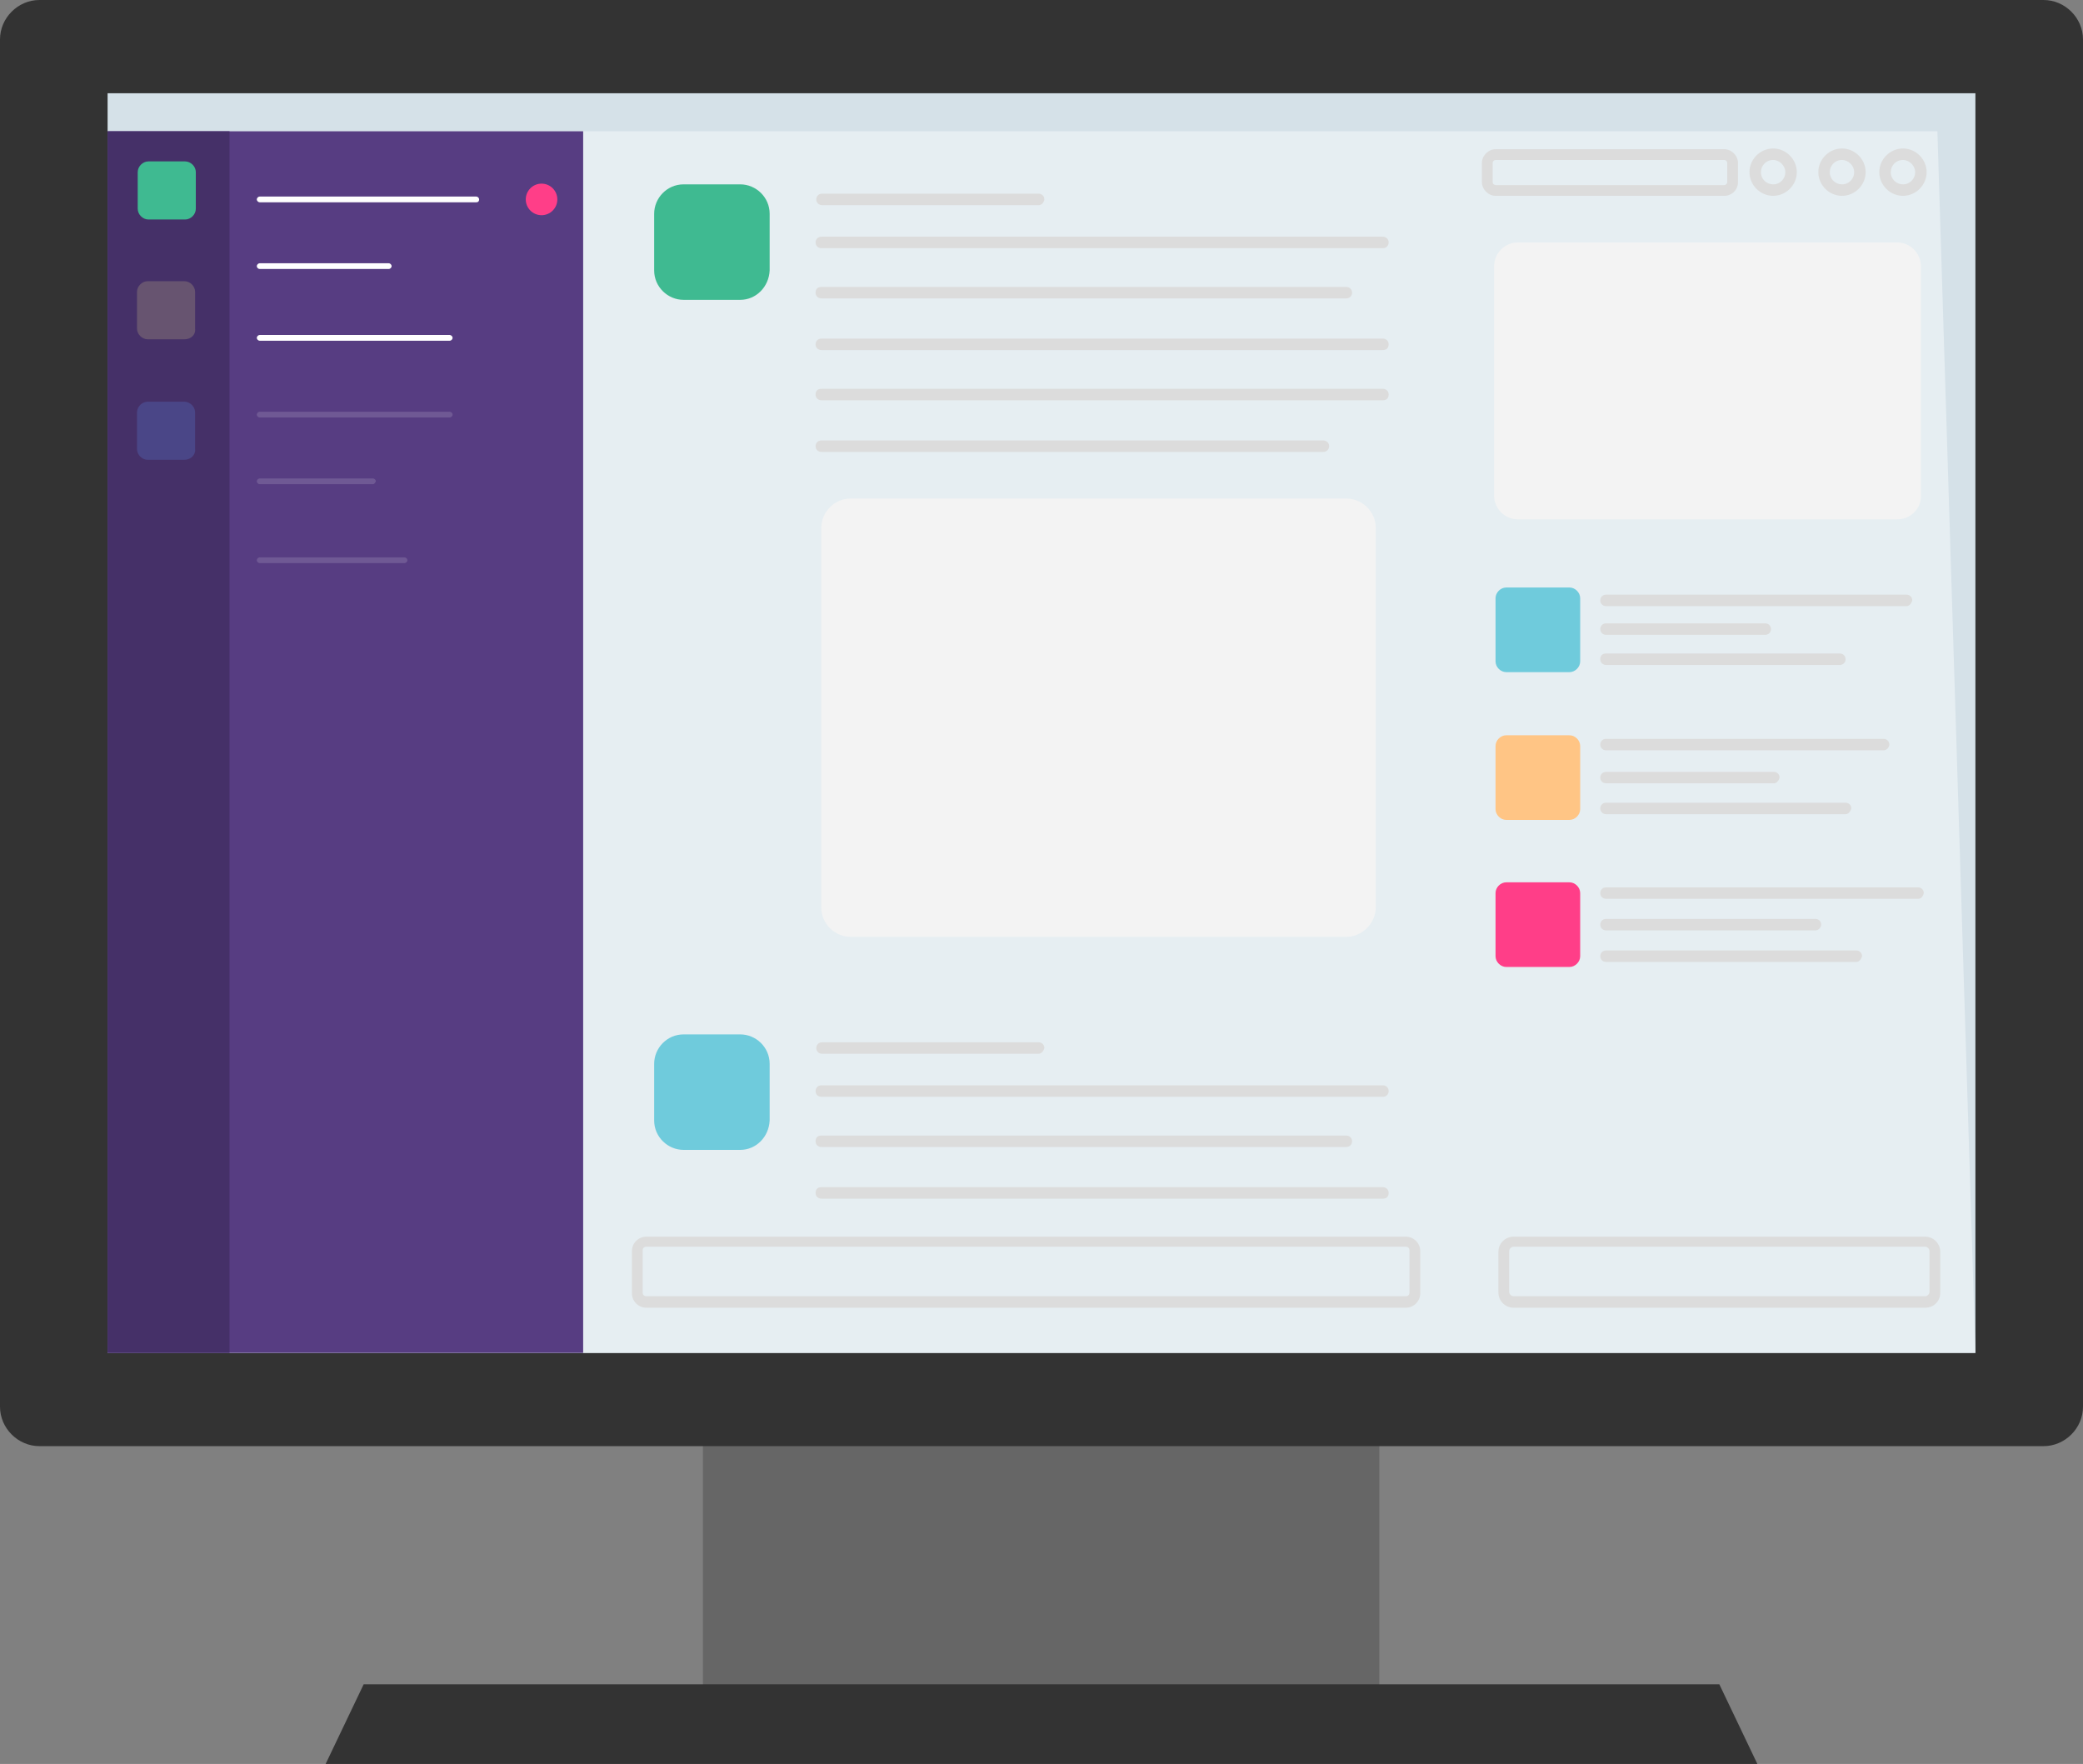 <?xml version="1.0" encoding="utf-8"?>
<!-- Generator: Adobe Illustrator 19.2.1, SVG Export Plug-In . SVG Version: 6.00 Build 0)  -->
<svg version="1.1" xmlns="http://www.w3.org/2000/svg" xmlns:xlink="http://www.w3.org/1999/xlink" x="0px" y="0px"
	 viewBox="0 0 290.4 245.9" style="enable-background:new 0 0 290.4 245.9;" xml:space="preserve">
<rect x="0" y="0" width="290.4" height="245.9" fill="#808080" stroke="none"/>
<style type="text/css">
	.st0{opacity:0.49;fill:url(#SVGID_3_);}
	.st1{fill:#FFFFFF;}
	.st2{fill:#262626;}
	.st3{fill:#EAEDF4;}
	.st4{fill:#ADE9E9;}
	.st5{fill:#20AD8A;}
	.st6{fill:#FFC06C;}
	.st7{fill:#3F4D55;}
	.st8{fill:#5D5D5D;}
	.st9{fill:#B7B7B7;}
	.st10{fill:#ADADAD;}
	.st11{fill:#B2B2B2;}
	.st12{fill:#808080;}
	.st13{fill:#4D4D4D;}
	.st14{fill:#333333;}
	.st15{fill:#EFCE4A;}
	.st16{fill:#ED8A19;}
	.st17{fill:#EBBA16;}
	.st18{fill:#C7CAC7;}
	.st19{fill:#E7ECED;}
	.st20{opacity:0.7;clip-path:url(#SVGID_5_);}
	.st21{opacity:0.12;fill:#FFC06C;}
	.st22{opacity:0.16;fill:#FFC06C;}
	.st23{opacity:0.22;fill:#FFC06C;}
	.st24{opacity:0.3;fill:#FFC06C;}
	.st25{clip-path:url(#SVGID_7_);}
	.st26{opacity:0.15;fill:#20AD8A;}
	.st27{opacity:0.23;fill:#20AD8A;}
	.st28{opacity:0.3;fill:#20AD8A;}
	.st29{fill:#AAAAAA;}
	.st30{fill:none;stroke:#3F4D55;stroke-miterlimit:10;}
	.st31{fill:none;stroke:#3F4D55;stroke-linecap:round;stroke-miterlimit:10;}
	.st32{fill:#F00101;}
	.st33{fill:#030303;}
	.st34{fill:#70CADB;}
	.st35{fill:#E01765;}
	.st36{fill:#E8A723;}
	.st37{fill:#3EB890;}
	.st38{fill:#CC2027;}
	.st39{fill:#361238;}
	.st40{fill:#65863A;}
	.st41{fill:#1A937D;}
	.st42{fill:#666666;}
	.st43{fill:#D5E1E8;}
	.st44{fill:#E6EEF2;}
	.st45{fill:#573D82;}
	.st46{fill:#453068;}
	.st47{fill:#3FBA91;}
	.st48{fill:#6FCBDC;}
	.st49{fill:#DCDCDC;}
	.st50{fill:#FFC585;}
	.st51{fill:#FF3E88;}
	.st52{fill:#675470;}
	.st53{fill:#4A4687;}
	.st54{fill:#F3F3F3;}
	.st55{opacity:0.5;fill:#8977A7;}
	.st56{fill:#E1E9EF;}
	.st57{fill:#FFD7A3;}
	.st58{fill:#FDC88E;}
	.st59{fill:#FFE1B2;}
	.st60{fill:#A2CDE2;}
	.st61{fill:#545465;}
	.st62{fill:#29394A;}
	.st63{fill:#B5E0F0;}
	.st64{fill:#4A698E;}
	.st65{fill:#416185;}
	.st66{fill:#395A7F;}
	.st67{fill:#FFD5AB;}
	.st68{fill:#E4EBF0;}
	.st69{fill:#D0D7DC;}
	.st70{fill:#527992;}
	.st71{fill:#475F7F;}
	.st72{fill:#D3E5BD;}
	.st73{fill:#827873;}
	.st74{fill:#E0DDDC;}
	.st75{fill:#A19996;}
	.st76{fill:#33CCFF;}
	.st77{fill:#D8DCE1;}
	.st78{fill:#DB4026;}
	.st79{fill:#5C546A;}
	.st80{fill:#E8D21D;}
	.st81{fill:#4AECAF;}
	.st82{fill:#80362D;}
	.st83{fill:#FFB980;}
	.st84{fill:#F8AB6B;}
	.st85{fill:#BF9B5F;}
	.st86{fill:#83603F;}
	.st87{fill:#B0E070;}
	.st88{fill:#7E5C62;}
	.st89{fill:#A27082;}
	.st90{fill:#7E5449;}
	.st91{fill:#FFDA44;}
	.st92{fill:#FFCD00;}
	.st93{fill:#B1664F;}
	.st94{fill:#FFDAA9;}
	.st95{fill:#5FBEA0;}
	.st96{fill:none;stroke:#FFFFFF;stroke-width:2;stroke-linecap:round;stroke-miterlimit:10;}
	.st97{fill:#188268;}
	.st98{fill:#D2EFE8;}
	.st99{fill:#79CEB9;}
	.st100{fill:#EBEBED;}
	.st101{fill:#474F49;}
	.st102{fill:#DAABA9;}
	.st103{fill:#757EAF;}
	.st104{fill:#EDCC70;}
	.st105{fill:#B9BBC1;}
	.st106{fill:#53DCFF;}
	.st107{fill:#FCEE21;}
	.st108{fill:#8B8996;}
	.st109{fill:#686777;}
	.st110{fill:#67A2A9;}
	.st111{fill:#FF93B5;}
	.st112{fill:#FF93B5;stroke:#FFFFFF;stroke-width:2;stroke-linecap:round;stroke-miterlimit:10;}
	.st113{fill:#F3D960;}
	.st114{fill:#F3D960;stroke:#FFFFFF;stroke-width:2;stroke-linecap:round;stroke-miterlimit:10;}
	.st115{fill:#7BD766;}
	.st116{fill:#8166A4;}
	.st117{fill:#F67D69;}
	.st118{fill:#CCCCCC;}
	.st119{fill:#E6E6E6;}
	.st120{fill:#B3B3B3;}
	.st121{fill:none;stroke:#DA6F67;stroke-linecap:round;stroke-miterlimit:10;}
	.st122{fill:#BC679B;}
	.st123{fill:#09614B;}
	.st124{fill:#50748A;}
	.st125{fill:#E2E4FF;}
	.st126{fill:#A7795E;}
	.st127{fill:#ADB4BA;}
	.st128{fill:#4EA0CA;}
	.st129{fill:#394959;}
	.st130{fill:#E05040;}
	.st131{fill:#B4A87D;}
	.st132{fill:#7B7256;}
	.st133{fill:#FCC261;}
	.st134{fill:#111820;}
	.st135{fill:#DFDED6;}
	.st136{fill:#FF6953;}
	.st137{fill:#B06E53;}
	.st138{fill:#728EA0;}
	.st139{fill:#E5E4E3;}
	.st140{fill:#F7F3A8;}
	.st141{fill:#82827F;}
	.st142{fill:#353535;}
	.st143{fill:#A0B7D1;}
	.st144{fill:#ECEC66;}
	.st145{fill:#90BA72;}
	.st146{fill:#E7F2FC;}
	
		.st147{fill:none;stroke:#C6C6C6;stroke-width:2;stroke-linecap:round;stroke-linejoin:round;stroke-miterlimit:10;stroke-dasharray:5,10,5,10,5,10;}
	.st148{fill:#73A950;}
	.st149{fill:#FFA168;}
	.st150{fill:#2D688D;}
</style>
<g id="Capa_2">
</g>
<g id="Capa_3">
	<g>
		<rect x="98" y="194" class="st42" width="94.3" height="43.7"/>
		<g>
			<path class="st14" d="M290.4,196.1c0,3-2.5,5.5-5.5,5.5H5.5c-3,0-5.5-2.5-5.5-5.5V5.5C0,2.5,2.5,0,5.5,0h279.4
				c3,0,5.5,2.5,5.5,5.5V196.1z"/>
			<rect x="15" y="13" class="st43" width="260.4" height="175.6"/>
			<polygon class="st44" points="275.4,188.6 15,188.6 20.3,18.3 270.1,18.3 			"/>
		</g>
		<rect x="15" y="18.3" class="st45" width="66.3" height="170.3"/>
		<polygon class="st14" points="245,245.9 45.4,245.9 50.7,234.8 239.7,234.8 		"/>
		<rect x="15" y="18.3" class="st46" width="17" height="170.3"/>
		<path class="st47" d="M103.2,41.8h-7.9c-2.2,0-4.1-1.8-4.1-4.1v-7.9c0-2.2,1.8-4.1,4.1-4.1h7.9c2.2,0,4.1,1.8,4.1,4.1v7.9
			C107.2,40,105.4,41.8,103.2,41.8z"/>
		<path class="st47" d="M25.8,30.6h-5.1c-0.8,0-1.5-0.7-1.5-1.5V24c0-0.8,0.7-1.5,1.5-1.5h5.1c0.8,0,1.5,0.7,1.5,1.5v5.1
			C27.3,29.9,26.6,30.6,25.8,30.6z"/>
		<path class="st48" d="M218.8,93.7h-8.8c-0.8,0-1.5-0.7-1.5-1.5v-8.8c0-0.8,0.7-1.5,1.5-1.5h8.8c0.8,0,1.5,0.7,1.5,1.5v8.8
			C220.3,93,219.6,93.7,218.8,93.7z"/>
		<path class="st49" d="M240.4,27.3h-31.9c-1,0-1.9-0.9-1.9-1.9v-2.7c0-1,0.9-1.9,1.9-1.9h31.9c1,0,1.9,0.9,1.9,1.9v2.7
			C242.3,26.5,241.4,27.3,240.4,27.3z M208.5,22.3c-0.2,0-0.4,0.2-0.4,0.4v2.7c0,0.2,0.2,0.4,0.4,0.4h31.9c0.2,0,0.4-0.2,0.4-0.4
			v-2.7c0-0.2-0.2-0.4-0.4-0.4H208.5z"/>
		<path class="st50" d="M218.8,114.3h-8.8c-0.8,0-1.5-0.7-1.5-1.5V104c0-0.8,0.7-1.5,1.5-1.5h8.8c0.8,0,1.5,0.7,1.5,1.5v8.8
			C220.3,113.6,219.6,114.3,218.8,114.3z"/>
		<path class="st51" d="M218.8,134.8l-8.8,0c-0.8,0-1.5-0.7-1.5-1.5v-8.8c0-0.8,0.7-1.5,1.5-1.5h8.8c0.8,0,1.5,0.7,1.5,1.5v8.8
			C220.3,134.1,219.6,134.8,218.8,134.8z"/>
		<path class="st52" d="M25.7,47.3h-5.1c-0.8,0-1.5-0.7-1.5-1.5v-5.1c0-0.8,0.7-1.5,1.5-1.5h5.1c0.8,0,1.5,0.7,1.5,1.5v5.1
			C27.3,46.7,26.6,47.3,25.7,47.3z"/>
		<path class="st53" d="M25.7,64.1h-5.1c-0.8,0-1.5-0.7-1.5-1.5v-5.1c0-0.8,0.7-1.5,1.5-1.5h5.1c0.8,0,1.5,0.7,1.5,1.5v5.1
			C27.3,63.4,26.6,64.1,25.7,64.1z"/>
		<path class="st48" d="M103.2,160.3h-7.9c-2.2,0-4.1-1.8-4.1-4.1v-7.9c0-2.2,1.8-4.1,4.1-4.1h7.9c2.2,0,4.1,1.8,4.1,4.1v7.9
			C107.2,158.5,105.4,160.3,103.2,160.3z"/>
		<path class="st54" d="M187.7,130.6h-69.1c-2.2,0-4.1-1.8-4.1-4.1V73.6c0-2.2,1.8-4.1,4.1-4.1h69.1c2.2,0,4.1,1.8,4.1,4.1v52.9
			C191.8,128.7,189.9,130.6,187.7,130.6z"/>
		<path class="st49" d="M144.8,28.6h-30.2c-0.4,0-0.8-0.3-0.8-0.8c0-0.4,0.3-0.8,0.8-0.8h30.2c0.4,0,0.8,0.3,0.8,0.8
			C145.5,28.3,145.2,28.6,144.8,28.6z"/>
		<path class="st1" d="M66.4,28.2H36.2c-0.2,0-0.4-0.2-0.4-0.4s0.2-0.4,0.4-0.4h30.2c0.2,0,0.4,0.2,0.4,0.4S66.7,28.2,66.4,28.2z"/>
		<path class="st1" d="M62.7,47.5H36.2c-0.2,0-0.4-0.2-0.4-0.4s0.2-0.4,0.4-0.4h26.5c0.2,0,0.4,0.2,0.4,0.4S62.9,47.5,62.7,47.5z"/>
		<path class="st1" d="M54.2,37.5h-18c-0.2,0-0.4-0.2-0.4-0.4c0-0.2,0.2-0.4,0.4-0.4h18c0.2,0,0.4,0.2,0.4,0.4
			C54.6,37.3,54.4,37.5,54.2,37.5z"/>
		<path class="st55" d="M62.7,58.2H36.2c-0.2,0-0.4-0.2-0.4-0.4c0-0.2,0.2-0.4,0.4-0.4h26.5c0.2,0,0.4,0.2,0.4,0.4
			C63.1,58,62.9,58.2,62.7,58.2z"/>
		<path class="st55" d="M56.4,78.5H36.2c-0.2,0-0.4-0.2-0.4-0.4s0.2-0.4,0.4-0.4h20.2c0.2,0,0.4,0.2,0.4,0.4S56.6,78.5,56.4,78.5z"
			/>
		<path class="st55" d="M52,67.5H36.2c-0.2,0-0.4-0.2-0.4-0.4c0-0.2,0.2-0.4,0.4-0.4H52c0.2,0,0.4,0.2,0.4,0.4
			C52.3,67.3,52.2,67.5,52,67.5z"/>
		<path class="st49" d="M192.8,34.6h-78.3c-0.4,0-0.8-0.3-0.8-0.8c0-0.4,0.3-0.8,0.8-0.8h78.3c0.4,0,0.8,0.3,0.8,0.8
			C193.6,34.2,193.3,34.6,192.8,34.6z"/>
		<path class="st49" d="M192.8,48.8h-78.3c-0.4,0-0.8-0.3-0.8-0.8c0-0.4,0.3-0.8,0.8-0.8h78.3c0.4,0,0.8,0.3,0.8,0.8
			C193.6,48.5,193.3,48.8,192.8,48.8z"/>
		<path class="st49" d="M192.8,55.8h-78.3c-0.4,0-0.8-0.3-0.8-0.8s0.3-0.8,0.8-0.8h78.3c0.4,0,0.8,0.3,0.8,0.8
			S193.3,55.8,192.8,55.8z"/>
		<path class="st49" d="M184.5,63h-70c-0.4,0-0.8-0.3-0.8-0.8c0-0.4,0.3-0.8,0.8-0.8h70c0.4,0,0.8,0.3,0.8,0.8
			C185.3,62.7,184.9,63,184.5,63z"/>
		<path class="st49" d="M187.7,41.6h-73.2c-0.4,0-0.8-0.3-0.8-0.8s0.3-0.8,0.8-0.8h73.2c0.4,0,0.8,0.3,0.8,0.8
			S188.1,41.6,187.7,41.6z"/>
		<path class="st49" d="M144.8,146.9h-30.2c-0.4,0-0.8-0.3-0.8-0.8c0-0.4,0.3-0.8,0.8-0.8h30.2c0.4,0,0.8,0.3,0.8,0.8
			C145.5,146.5,145.2,146.9,144.8,146.9z"/>
		<path class="st49" d="M192.8,152.9h-78.3c-0.4,0-0.8-0.3-0.8-0.8c0-0.4,0.3-0.8,0.8-0.8h78.3c0.4,0,0.8,0.3,0.8,0.8
			C193.6,152.5,193.3,152.9,192.8,152.9z"/>
		<path class="st49" d="M192.8,167.1h-78.3c-0.4,0-0.8-0.3-0.8-0.8s0.3-0.8,0.8-0.8h78.3c0.4,0,0.8,0.3,0.8,0.8
			S193.3,167.1,192.8,167.1z"/>
		<path class="st49" d="M187.7,159.9h-73.2c-0.4,0-0.8-0.3-0.8-0.8s0.3-0.8,0.8-0.8h73.2c0.4,0,0.8,0.3,0.8,0.8
			S188.1,159.9,187.7,159.9z"/>
		<path class="st49" d="M196,182.3H90.1c-1.1,0-2-0.9-2-2v-5.9c0-1.1,0.9-2,2-2H196c1.1,0,2,0.9,2,2v5.9
			C198,181.4,197.1,182.3,196,182.3z M90.1,173.8c-0.3,0-0.5,0.2-0.5,0.5v5.9c0,0.3,0.2,0.5,0.5,0.5H196c0.3,0,0.5-0.2,0.5-0.5v-5.9
			c0-0.3-0.2-0.5-0.5-0.5H90.1z"/>
		<path class="st49" d="M268.4,182.3H211c-1.2,0-2.1-1-2.1-2.1v-5.7c0-1.2,1-2.1,2.1-2.1h57.4c1.2,0,2.1,1,2.1,2.1v5.7
			C270.5,181.4,269.6,182.3,268.4,182.3z M211,173.8c-0.3,0-0.6,0.3-0.6,0.6v5.7c0,0.3,0.3,0.6,0.6,0.6h57.4c0.3,0,0.6-0.3,0.6-0.6
			v-5.7c0-0.3-0.3-0.6-0.6-0.6H211z"/>
		<circle class="st51" cx="75.5" cy="27.8" r="2.2"/>
		<path class="st49" d="M247.2,27.3c-1.8,0-3.3-1.5-3.3-3.3s1.5-3.3,3.3-3.3c1.8,0,3.3,1.5,3.3,3.3S249,27.3,247.2,27.3z
			 M247.2,22.3c-1,0-1.7,0.8-1.7,1.7c0,1,0.8,1.7,1.7,1.7c1,0,1.7-0.8,1.7-1.7C248.9,23.1,248.1,22.3,247.2,22.3z"/>
		<path class="st49" d="M256.8,27.3c-1.8,0-3.3-1.5-3.3-3.3s1.5-3.3,3.3-3.3c1.8,0,3.3,1.5,3.3,3.3S258.6,27.3,256.8,27.3z
			 M256.8,22.3c-1,0-1.7,0.8-1.7,1.7c0,1,0.8,1.7,1.7,1.7c1,0,1.7-0.8,1.7-1.7C258.5,23.1,257.7,22.3,256.8,22.3z"/>
		<path class="st49" d="M265.3,27.3c-1.8,0-3.3-1.5-3.3-3.3s1.5-3.3,3.3-3.3c1.8,0,3.3,1.5,3.3,3.3S267.1,27.3,265.3,27.3z
			 M265.3,22.3c-1,0-1.7,0.8-1.7,1.7c0,1,0.8,1.7,1.7,1.7c1,0,1.7-0.8,1.7-1.7C267,23.1,266.2,22.3,265.3,22.3z"/>
		<path class="st49" d="M265.8,84.5h-41.9c-0.4,0-0.8-0.3-0.8-0.8c0-0.4,0.3-0.8,0.8-0.8h41.9c0.4,0,0.8,0.3,0.8,0.8
			C266.5,84.1,266.2,84.5,265.8,84.5z"/>
		<path class="st49" d="M246.1,88.5h-22.2c-0.4,0-0.8-0.3-0.8-0.8c0-0.4,0.3-0.8,0.8-0.8h22.2c0.4,0,0.8,0.3,0.8,0.8
			C246.9,88.2,246.5,88.5,246.1,88.5z"/>
		<path class="st49" d="M256.5,92.7h-32.6c-0.4,0-0.8-0.3-0.8-0.8s0.3-0.8,0.8-0.8h32.6c0.4,0,0.8,0.3,0.8,0.8
			S256.9,92.7,256.5,92.7z"/>
		<path class="st49" d="M262.6,104.6h-38.7c-0.4,0-0.8-0.3-0.8-0.8c0-0.4,0.3-0.8,0.8-0.8h38.7c0.4,0,0.8,0.3,0.8,0.8
			C263.4,104.2,263,104.6,262.6,104.6z"/>
		<path class="st49" d="M247.3,109.2h-23.4c-0.4,0-0.8-0.3-0.8-0.8c0-0.4,0.3-0.8,0.8-0.8h23.4c0.4,0,0.8,0.3,0.8,0.8
			C248,108.8,247.7,109.2,247.3,109.2z"/>
		<path class="st49" d="M257.3,113.5h-33.4c-0.4,0-0.8-0.3-0.8-0.8c0-0.4,0.3-0.8,0.8-0.8h33.4c0.4,0,0.8,0.3,0.8,0.8
			C258,113.1,257.7,113.5,257.3,113.5z"/>
		<path class="st49" d="M267.4,125.3h-43.5c-0.4,0-0.8-0.3-0.8-0.8c0-0.4,0.3-0.8,0.8-0.8h43.5c0.4,0,0.8,0.3,0.8,0.8
			C268.1,125,267.8,125.3,267.4,125.3z"/>
		<path class="st49" d="M253.1,129.7h-29.2c-0.4,0-0.8-0.3-0.8-0.8c0-0.4,0.3-0.8,0.8-0.8h29.2c0.4,0,0.8,0.3,0.8,0.8
			C253.9,129.3,253.5,129.7,253.1,129.7z"/>
		<path class="st49" d="M258.8,134.1h-34.9c-0.4,0-0.8-0.3-0.8-0.8c0-0.4,0.3-0.8,0.8-0.8h34.9c0.4,0,0.8,0.3,0.8,0.8
			C259.5,133.7,259.2,134.1,258.8,134.1z"/>
		<path class="st54" d="M264.5,72.4h-52.9c-1.8,0-3.3-1.5-3.3-3.3V37.1c0-1.8,1.5-3.3,3.3-3.3h52.9c1.8,0,3.3,1.5,3.3,3.3v32.1
			C267.8,71,266.3,72.4,264.5,72.4z"/>
	</g>
</g>
</svg>
